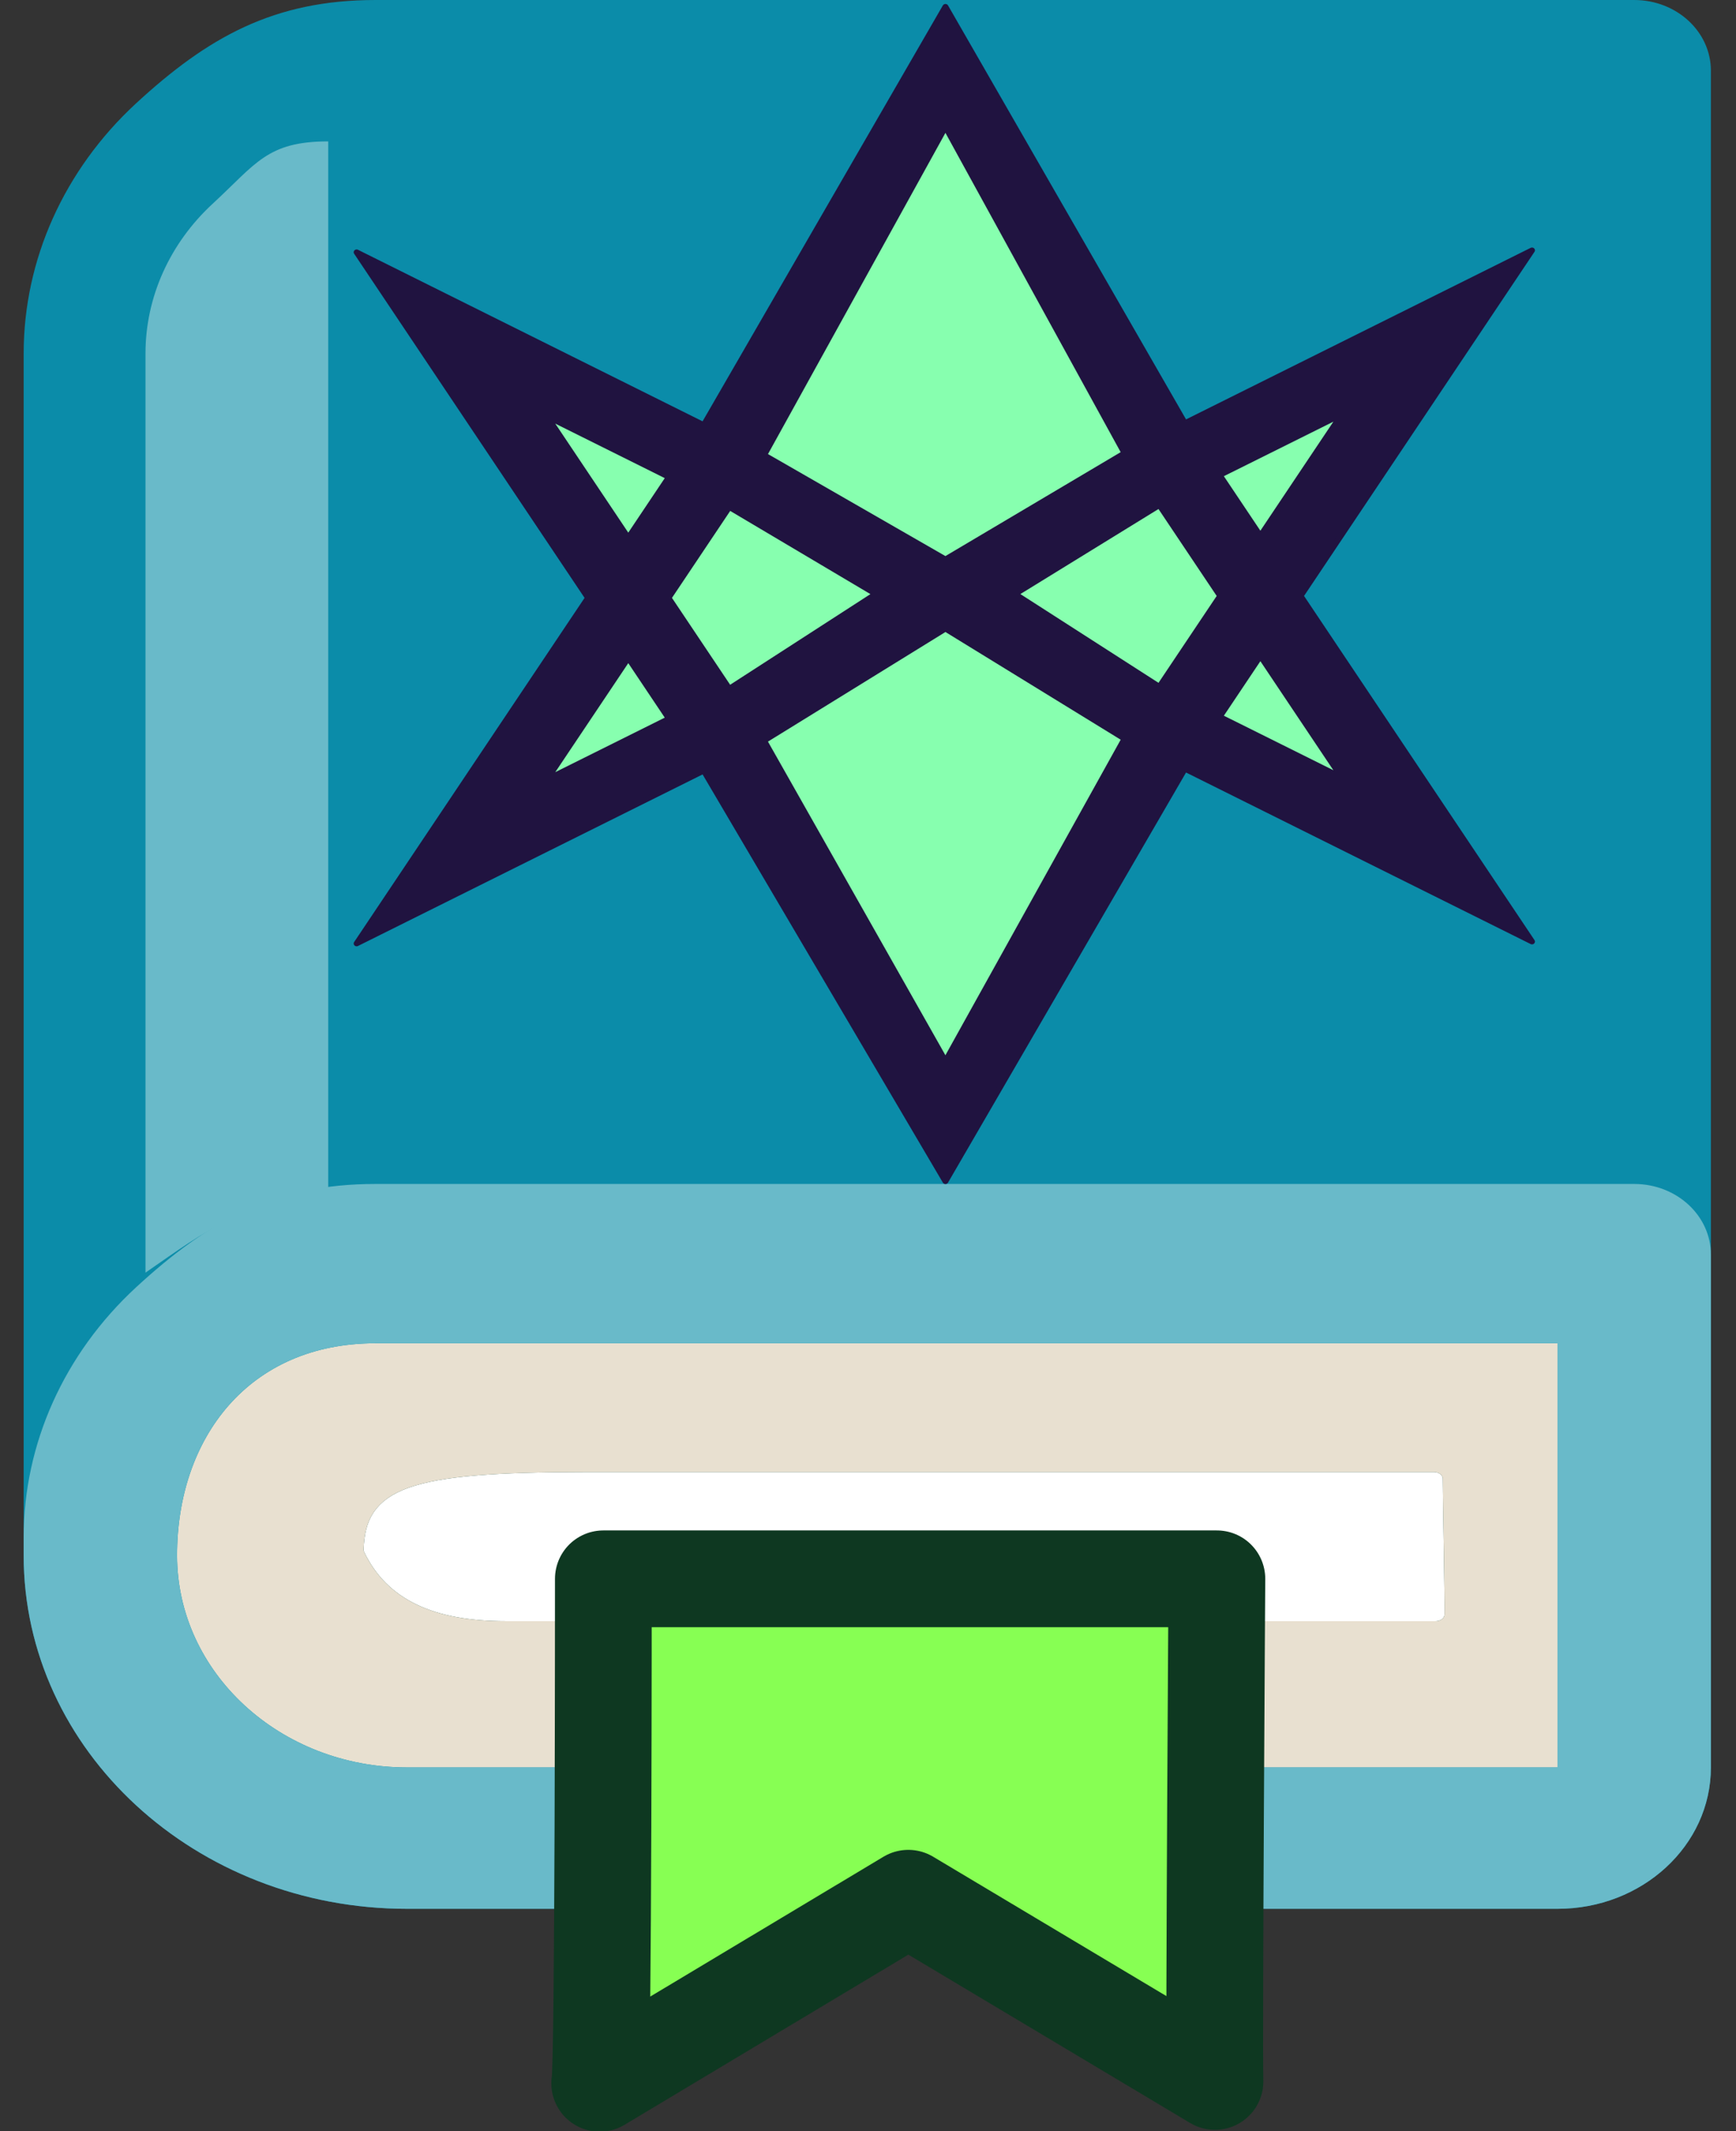 <?xml version="1.0" encoding="UTF-8" standalone="no"?>
<!DOCTYPE svg PUBLIC "-//W3C//DTD SVG 1.1//EN" "http://www.w3.org/Graphics/SVG/1.1/DTD/svg11.dtd">
<svg width="100%" height="100%" viewBox="0 0 110 135" version="1.1" xmlns="http://www.w3.org/2000/svg" xmlns:xlink="http://www.w3.org/1999/xlink" xml:space="preserve" xmlns:serif="http://www.serif.com/" style="fill-rule:evenodd;clip-rule:evenodd;stroke-linejoin:round;stroke-miterlimit:2;">
    <rect x="0" y="0" width="110" height="135" fill="#333333" stroke="none"/>
    <g>
        <g transform="matrix(0.945,0,0,0.727,3.829,31.797)">
            <path d="M110.452,-20.504L109.771,111.89L7.804,110.394L6.197,-19.323L110.452,-20.504Z" style="fill:rgb(232,224,208);"/>
        </g>
        <path d="M1.5,98.526L1.5,22.393C1.5,16.453 4.063,10.76 8.613,6.555C13.169,2.357 17.352,0 23.798,0L103.55,0C106.235,0 108.409,2.004 108.409,4.478L108.409,111.962C108.409,116.91 104.06,120.918 98.69,120.918L84.112,120.918L84.112,111.962L98.69,111.962L98.69,85.091L23.798,85.091C15.749,85.091 11.219,91.109 11.219,98.526C11.219,105.944 17.749,111.962 25.798,111.962L84.112,111.962L84.112,120.918L25.798,120.918C12.386,120.918 1.5,110.887 1.5,98.526Z" style="fill:rgb(11,140,169);"/>
        <g transform="matrix(1.328,0,0,1,-29.794,-1)">
            <path d="M90.931,103.27L46.564,103.27C43.278,103.27 41.228,101.998 40.208,99.163C40.305,95.701 41.844,94.676 50.377,94.676L90.849,94.676C90.858,96.495 90.947,101.986 90.931,103.27Z" style="fill:rgb(14,56,33);stroke:rgb(14,56,33);stroke-width:0.85px;"/>
        </g>
        <g transform="matrix(1.328,0,0,1,-29.794,-1)">
            <path d="M90.931,103.27L46.564,103.27C43.278,103.27 41.228,101.998 40.208,99.163C40.305,95.701 41.844,94.676 50.377,94.676L90.849,94.676C90.858,96.495 90.947,101.986 90.931,103.27Z" style="fill:rgb(157,39,30);"/>
        </g>
        <g transform="matrix(1.328,0,0,1,-29.794,-1)">
            <path d="M90.931,103.27L46.564,103.27C43.278,103.27 41.228,101.998 40.208,99.163C40.305,95.701 41.844,94.676 50.377,94.676L90.849,94.676C90.858,96.495 90.947,101.986 90.931,103.27Z" style="fill:white;stroke:white;stroke-width:0.85px;"/>
        </g>
        <path d="M1.5,98.526L1.5,97.393C1.5,91.453 4.063,85.76 8.613,81.555C13.169,77.357 17.352,75 23.798,75L103.55,75C106.235,75 108.409,77.004 108.409,79.478L108.409,111.962C108.409,116.91 104.06,120.918 98.69,120.918L84.112,120.918L84.112,111.962L98.69,111.962L98.69,85.091L23.798,85.091C15.749,85.091 11.219,91.109 11.219,98.526C11.219,105.944 17.749,111.962 25.798,111.962L84.112,111.962L84.112,120.918L25.798,120.918C12.386,120.918 1.5,110.887 1.5,98.526Z" style="fill:rgb(105,186,201);"/>
        <g transform="matrix(1,0,0,1,-2.145,-2.815)">
            <path d="M40.376,102.828C40.376,102.828 40.383,133.97 40.145,134.785L59.699,123.063L79.13,134.668C79.061,131.739 79.252,102.828 79.252,102.828L40.376,102.828Z" style="fill:rgb(135,255,83);stroke:rgb(14,56,33);stroke-width:6.13px;"/>
        </g>
    </g>
    <g transform="matrix(1,0,0,1,-1,0)">
        <path d="M21.797,8.957L21.797,76.134C16.331,76.134 14.283,77.802 10.219,80.618L10.219,22.392C10.219,18.826 11.756,15.412 14.489,12.893C17.223,10.373 17.928,8.957 21.797,8.957Z" style="fill:rgb(105,186,201);"/>
    </g>
    <g transform="matrix(0.981,0,0,0.926,3.781,-1.801)">
        <path d="M57.213,2.407L41.603,31.023L19.181,19.201L34.129,42.846L19.181,66.49L41.603,54.668L57.213,82.755L72.677,54.536L95.1,66.358L80.151,42.713L95.1,19.069L72.677,30.891L57.213,2.407Z" style="fill:rgb(32,19,64);fill-rule:nonzero;stroke:rgb(32,19,64);stroke-width:0.38px;"/>
        <path d="M45.5,33.077L57.213,10.622L68.781,32.945L57.213,40.209L45.5,33.077Z" style="fill:rgb(135,255,175);fill-rule:nonzero;stroke:rgb(32,19,64);stroke-width:0.38px;"/>
        <path d="M74.926,34.449L82.811,30.291L77.555,38.606L74.926,34.449Z" style="fill:rgb(135,255,175);fill-rule:nonzero;stroke:rgb(32,19,64);stroke-width:0.38px;"/>
        <path d="M31.47,30.424L39.354,34.581L36.727,38.738L31.47,30.424Z" style="fill:rgb(135,255,175);fill-rule:nonzero;stroke:rgb(32,19,64);stroke-width:0.38px;"/>
        <path d="M39.324,42.846L43.251,36.635L52.714,42.581L43.251,49.057L39.324,42.846Z" style="fill:rgb(135,255,175);fill-rule:nonzero;stroke:rgb(32,19,64);stroke-width:0.38px;"/>
        <path d="M61.711,42.581L71.031,36.502L74.958,42.713L71.031,48.924L61.711,42.581Z" style="fill:rgb(135,255,175);fill-rule:nonzero;stroke:rgb(32,19,64);stroke-width:0.38px;"/>
        <path d="M45.5,52.614L57.213,44.953L68.781,52.482L57.213,74.54L45.5,52.614Z" style="fill:rgb(135,255,175);fill-rule:nonzero;stroke:rgb(32,19,64);stroke-width:0.38px;"/>
        <path d="M36.727,46.954L39.354,51.111L31.47,55.268L36.727,46.954Z" style="fill:rgb(135,255,175);fill-rule:nonzero;stroke:rgb(32,19,64);stroke-width:0.38px;"/>
        <path d="M74.927,50.978L77.555,46.821L82.81,55.135L74.927,50.978Z" style="fill:rgb(135,255,175);fill-rule:nonzero;stroke:rgb(32,19,64);stroke-width:0.38px;"/>
    </g>
</svg>
